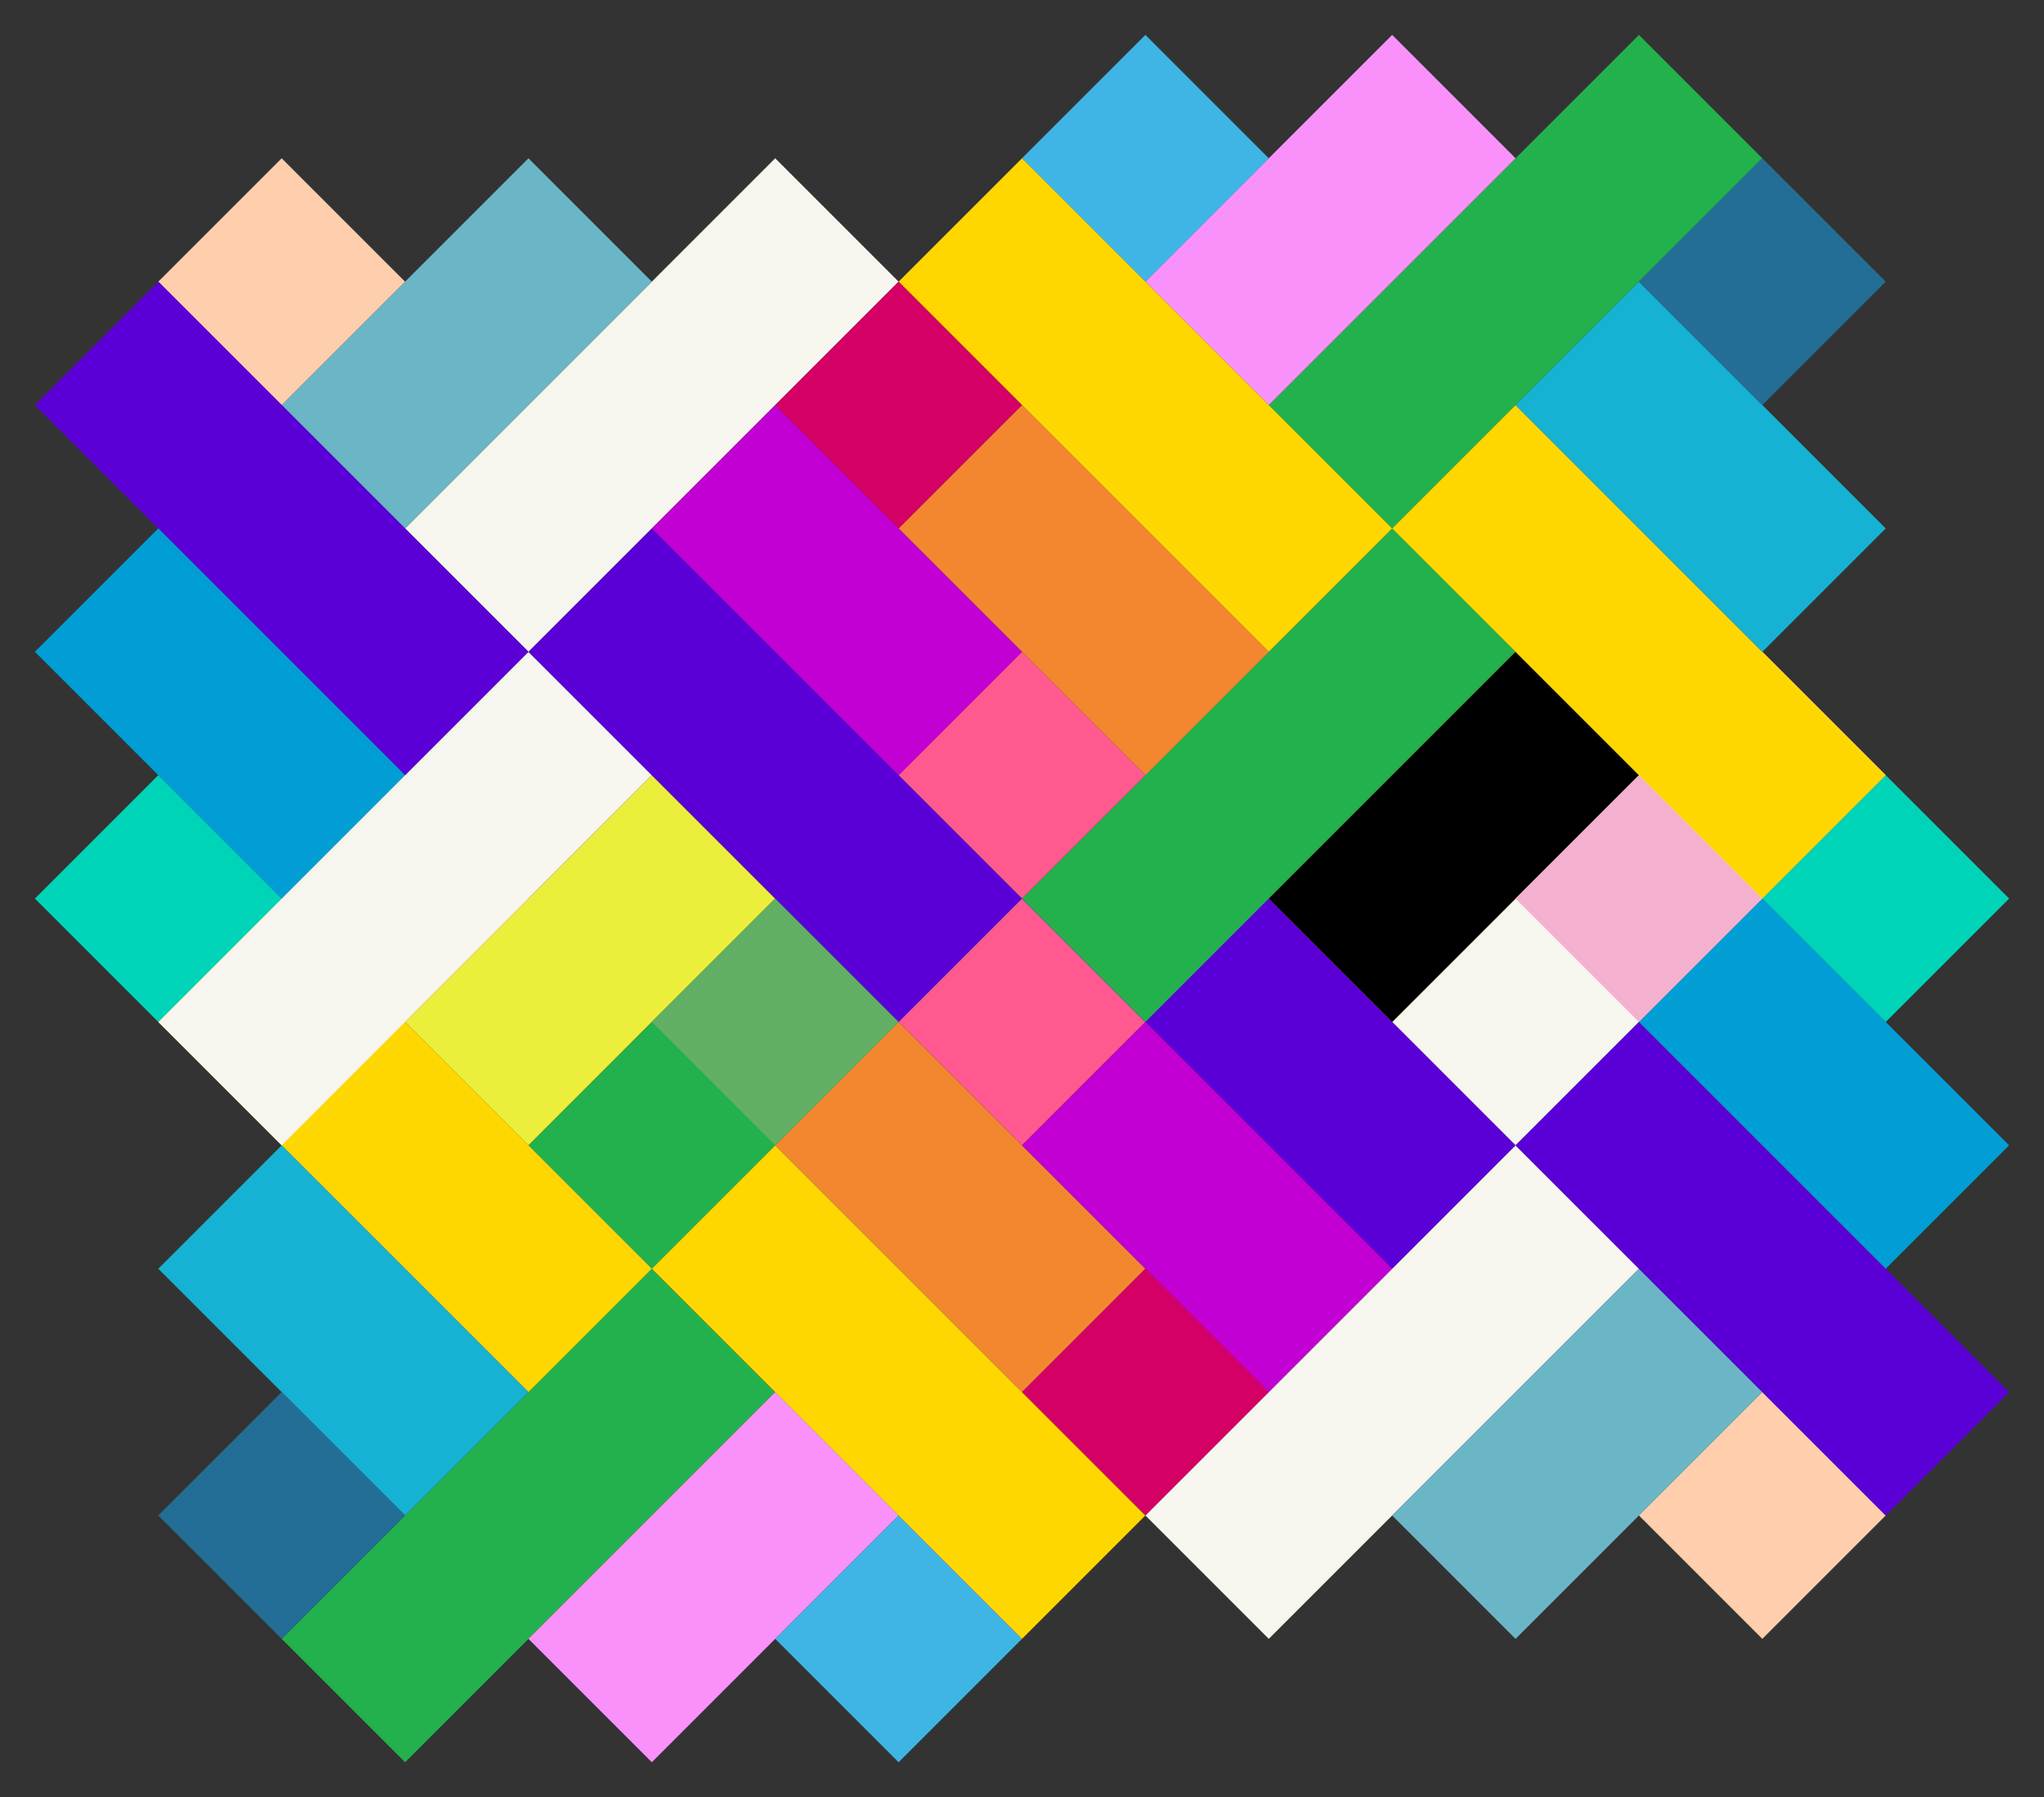 <?xml version="1.0" encoding="UTF-8"?>
<svg xmlns="http://www.w3.org/2000/svg" xmlns:xlink="http://www.w3.org/1999/xlink" width="500pt" height="439.634pt" viewBox="0 0 500 439.634" version="1.1">
<rect x="0" y="0" width="500" height="439.634" fill="#333333" stroke="none"/>
<g id="surface1">
<path style=" stroke:none;fill-rule:nonzero;fill:rgb(13.333%,69.412%,29.804%);fill-opacity:1;" d="M 159.453 310.367 L 68.906 400.914 L 99.09 431.098 L 189.637 340.551 Z M 159.453 310.367 "/>
<path style=" stroke:none;fill-rule:nonzero;fill:rgb(98.039%,56.863%,98.431%);fill-opacity:1;" d="M 189.633 340.547 L 129.266 400.914 L 159.449 431.098 L 219.816 370.73 Z M 189.633 340.547 "/>
<path style=" stroke:none;fill-rule:nonzero;fill:rgb(24.706%,70.98%,89.804%);fill-opacity:1;" d="M 219.816 370.73 L 189.633 400.914 L 219.816 431.098 L 250 400.914 Z M 219.816 370.73 "/>
<path style=" stroke:none;fill-rule:nonzero;fill:rgb(13.333%,69.412%,29.804%);fill-opacity:1;" d="M 159.453 310.367 L 250 219.82 L 219.816 189.637 L 129.27 280.184 Z M 159.453 310.367 "/>
<path style=" stroke:none;fill-rule:nonzero;fill:rgb(0%,0%,0%);fill-opacity:1;" d="M 129.27 280.184 L 189.637 219.816 L 159.453 189.633 L 99.086 250 Z M 129.27 280.184 "/>
<path style=" stroke:none;fill-rule:nonzero;fill:rgb(95.294%,69.02%,81.176%);fill-opacity:1;" d="M 99.086 250 L 129.27 219.816 L 99.086 189.633 L 68.902 219.816 Z M 99.086 250 "/>
<path style=" stroke:none;fill-rule:nonzero;fill:rgb(100%,84.314%,0%);fill-opacity:1;" d="M 159.453 310.367 L 250 400.914 L 280.184 370.73 L 189.637 280.184 Z M 159.453 310.367 "/>
<path style=" stroke:none;fill-rule:nonzero;fill:rgb(95.294%,52.941%,18.431%);fill-opacity:1;" d="M 189.633 280.184 L 250 340.551 L 280.184 310.367 L 219.816 250 Z M 189.633 280.184 "/>
<path style=" stroke:none;fill-rule:nonzero;fill:rgb(100%,34.902%,56.078%);fill-opacity:1;" d="M 219.816 250 L 250 280.184 L 280.184 250 L 250 219.816 Z M 219.816 250 "/>
<path style=" stroke:none;fill-rule:nonzero;fill:rgb(100%,84.314%,0%);fill-opacity:1;" d="M 159.453 310.367 L 68.906 219.82 L 38.723 250.004 L 129.27 340.551 Z M 159.453 310.367 "/>
<path style=" stroke:none;fill-rule:nonzero;fill:rgb(8.235%,69.804%,82.745%);fill-opacity:1;" d="M 129.27 340.547 L 68.902 280.18 L 38.719 310.363 L 99.086 370.73 Z M 129.27 340.547 "/>
<path style=" stroke:none;fill-rule:nonzero;fill:rgb(13.725%,43.137%,58.824%);fill-opacity:1;" d="M 99.086 370.73 L 68.902 340.547 L 38.719 370.73 L 68.902 400.914 Z M 99.086 370.73 "/>
<path style=" stroke:none;fill-rule:nonzero;fill:rgb(96.471%,96.078%,93.333%);fill-opacity:1;" d="M 370.73 280.184 L 280.184 370.73 L 310.367 400.914 L 400.914 310.367 Z M 370.73 280.184 "/>
<path style=" stroke:none;fill-rule:nonzero;fill:rgb(41.569%,71.373%,77.647%);fill-opacity:1;" d="M 400.914 310.367 L 340.547 370.734 L 370.73 400.918 L 431.098 340.551 Z M 400.914 310.367 "/>
<path style=" stroke:none;fill-rule:nonzero;fill:rgb(100%,80.784%,67.843%);fill-opacity:1;" d="M 431.098 340.547 L 400.914 370.73 L 431.098 400.914 L 461.281 370.73 Z M 431.098 340.547 "/>
<path style=" stroke:none;fill-rule:nonzero;fill:rgb(96.471%,96.078%,93.333%);fill-opacity:1;" d="M 370.73 280.184 L 461.277 189.637 L 431.094 159.453 L 340.547 250 Z M 370.73 280.184 "/>
<path style=" stroke:none;fill-rule:nonzero;fill:rgb(92.549%,93.333%,23.529%);fill-opacity:1;" d="M 340.547 250 L 400.914 189.633 L 370.73 159.449 L 310.363 219.816 Z M 340.547 250 "/>
<path style=" stroke:none;fill-rule:nonzero;fill:rgb(37.647%,68.627%,38.431%);fill-opacity:1;" d="M 310.367 219.816 L 340.551 189.633 L 310.367 159.449 L 280.184 189.633 Z M 310.367 219.816 "/>
<path style=" stroke:none;fill-rule:nonzero;fill:rgb(35.294%,0%,84.314%);fill-opacity:1;" d="M 370.73 280.184 L 461.277 370.73 L 491.461 340.547 L 400.914 250 Z M 370.73 280.184 "/>
<path style=" stroke:none;fill-rule:nonzero;fill:rgb(0%,61.961%,83.529%);fill-opacity:1;" d="M 400.914 250 L 461.281 310.367 L 491.465 280.184 L 431.098 219.816 Z M 400.914 250 "/>
<path style=" stroke:none;fill-rule:nonzero;fill:rgb(0%,83.137%,72.157%);fill-opacity:1;" d="M 431.098 219.816 L 461.281 250 L 491.465 219.816 L 461.281 189.633 Z M 431.098 219.816 "/>
<path style=" stroke:none;fill-rule:nonzero;fill:rgb(35.294%,0%,84.314%);fill-opacity:1;" d="M 370.73 280.184 L 280.184 189.637 L 250 219.82 L 340.547 310.367 Z M 370.73 280.184 "/>
<path style=" stroke:none;fill-rule:nonzero;fill:rgb(76.078%,0%,82.745%);fill-opacity:1;" d="M 340.547 310.367 L 280.18 250 L 249.996 280.184 L 310.363 340.551 Z M 340.547 310.367 "/>
<path style=" stroke:none;fill-rule:nonzero;fill:rgb(83.529%,0%,39.608%);fill-opacity:1;" d="M 310.367 340.547 L 280.184 310.363 L 250 340.547 L 280.184 370.73 Z M 310.367 340.547 "/>
<path style=" stroke:none;fill-rule:nonzero;fill:rgb(13.333%,69.412%,29.804%);fill-opacity:1;" d="M 340.547 129.27 L 431.094 38.723 L 400.91 8.539 L 310.363 99.086 Z M 340.547 129.27 "/>
<path style=" stroke:none;fill-rule:nonzero;fill:rgb(98.039%,56.863%,98.431%);fill-opacity:1;" d="M 310.367 99.086 L 370.734 38.719 L 340.551 8.535 L 280.184 68.902 Z M 310.367 99.086 "/>
<path style=" stroke:none;fill-rule:nonzero;fill:rgb(24.706%,70.98%,89.804%);fill-opacity:1;" d="M 280.184 68.902 L 310.367 38.719 L 280.184 8.535 L 250 38.719 Z M 280.184 68.902 "/>
<path style=" stroke:none;fill-rule:nonzero;fill:rgb(13.333%,69.412%,29.804%);fill-opacity:1;" d="M 340.547 129.27 L 250 219.816 L 280.184 250 L 370.73 159.453 Z M 340.547 129.27 "/>
<path style=" stroke:none;fill-rule:nonzero;fill:rgb(0%,0%,0%);fill-opacity:1;" d="M 370.73 159.453 L 310.363 219.82 L 340.547 250.004 L 400.914 189.637 Z M 370.73 159.453 "/>
<path style=" stroke:none;fill-rule:nonzero;fill:rgb(95.294%,69.02%,81.176%);fill-opacity:1;" d="M 400.914 189.633 L 370.73 219.816 L 400.914 250 L 431.098 219.816 Z M 400.914 189.633 "/>
<path style=" stroke:none;fill-rule:nonzero;fill:rgb(100%,84.314%,0%);fill-opacity:1;" d="M 340.547 129.27 L 250 38.723 L 219.816 68.906 L 310.363 159.453 Z M 340.547 129.27 "/>
<path style=" stroke:none;fill-rule:nonzero;fill:rgb(95.294%,52.941%,18.431%);fill-opacity:1;" d="M 310.367 159.453 L 250 99.086 L 219.816 129.27 L 280.184 189.637 Z M 310.367 159.453 "/>
<path style=" stroke:none;fill-rule:nonzero;fill:rgb(100%,34.902%,56.078%);fill-opacity:1;" d="M 280.184 189.633 L 250 159.449 L 219.816 189.633 L 250 219.816 Z M 280.184 189.633 "/>
<path style=" stroke:none;fill-rule:nonzero;fill:rgb(100%,84.314%,0%);fill-opacity:1;" d="M 340.547 129.27 L 431.094 219.816 L 461.277 189.633 L 370.73 99.086 Z M 340.547 129.27 "/>
<path style=" stroke:none;fill-rule:nonzero;fill:rgb(8.235%,69.804%,82.745%);fill-opacity:1;" d="M 370.73 99.086 L 431.098 159.453 L 461.281 129.27 L 400.914 68.902 Z M 370.73 99.086 "/>
<path style=" stroke:none;fill-rule:nonzero;fill:rgb(13.725%,43.137%,58.824%);fill-opacity:1;" d="M 400.914 68.902 L 431.098 99.086 L 461.281 68.902 L 431.098 38.719 Z M 400.914 68.902 "/>
<path style=" stroke:none;fill-rule:nonzero;fill:rgb(96.471%,96.078%,93.333%);fill-opacity:1;" d="M 129.27 159.453 L 219.816 68.906 L 189.633 38.723 L 99.086 129.27 Z M 129.27 159.453 "/>
<path style=" stroke:none;fill-rule:nonzero;fill:rgb(41.569%,71.373%,77.647%);fill-opacity:1;" d="M 99.086 129.27 L 159.453 68.902 L 129.27 38.719 L 68.902 99.086 Z M 99.086 129.27 "/>
<path style=" stroke:none;fill-rule:nonzero;fill:rgb(100%,80.784%,67.843%);fill-opacity:1;" d="M 68.902 99.086 L 99.086 68.902 L 68.902 38.719 L 38.719 68.902 Z M 68.902 99.086 "/>
<path style=" stroke:none;fill-rule:nonzero;fill:rgb(96.471%,96.078%,93.333%);fill-opacity:1;" d="M 129.27 159.453 L 38.723 250 L 68.906 280.184 L 159.453 189.637 Z M 129.27 159.453 "/>
<path style=" stroke:none;fill-rule:nonzero;fill:rgb(92.549%,93.333%,23.529%);fill-opacity:1;" d="M 159.453 189.633 L 99.086 250 L 129.27 280.184 L 189.637 219.816 Z M 159.453 189.633 "/>
<path style=" stroke:none;fill-rule:nonzero;fill:rgb(37.647%,68.627%,38.431%);fill-opacity:1;" d="M 189.633 219.816 L 159.449 250 L 189.633 280.184 L 219.816 250 Z M 189.633 219.816 "/>
<path style=" stroke:none;fill-rule:nonzero;fill:rgb(35.294%,0%,84.314%);fill-opacity:1;" d="M 129.27 159.453 L 38.723 68.906 L 8.539 99.09 L 99.086 189.637 Z M 129.27 159.453 "/>
<path style=" stroke:none;fill-rule:nonzero;fill:rgb(0%,61.961%,83.529%);fill-opacity:1;" d="M 99.086 189.633 L 38.719 129.266 L 8.535 159.449 L 68.902 219.816 Z M 99.086 189.633 "/>
<path style=" stroke:none;fill-rule:nonzero;fill:rgb(0%,83.137%,72.157%);fill-opacity:1;" d="M 68.902 219.816 L 38.719 189.633 L 8.535 219.816 L 38.719 250 Z M 68.902 219.816 "/>
<path style=" stroke:none;fill-rule:nonzero;fill:rgb(35.294%,0%,84.314%);fill-opacity:1;" d="M 129.27 159.453 L 219.816 250 L 250 219.816 L 159.453 129.27 Z M 129.27 159.453 "/>
<path style=" stroke:none;fill-rule:nonzero;fill:rgb(76.078%,0%,82.745%);fill-opacity:1;" d="M 159.453 129.27 L 219.82 189.637 L 250.004 159.453 L 189.637 99.086 Z M 159.453 129.27 "/>
<path style=" stroke:none;fill-rule:nonzero;fill:rgb(83.529%,0%,39.608%);fill-opacity:1;" d="M 189.633 99.086 L 219.816 129.27 L 250 99.086 L 219.816 68.902 Z M 189.633 99.086 "/>
</g>
</svg>
